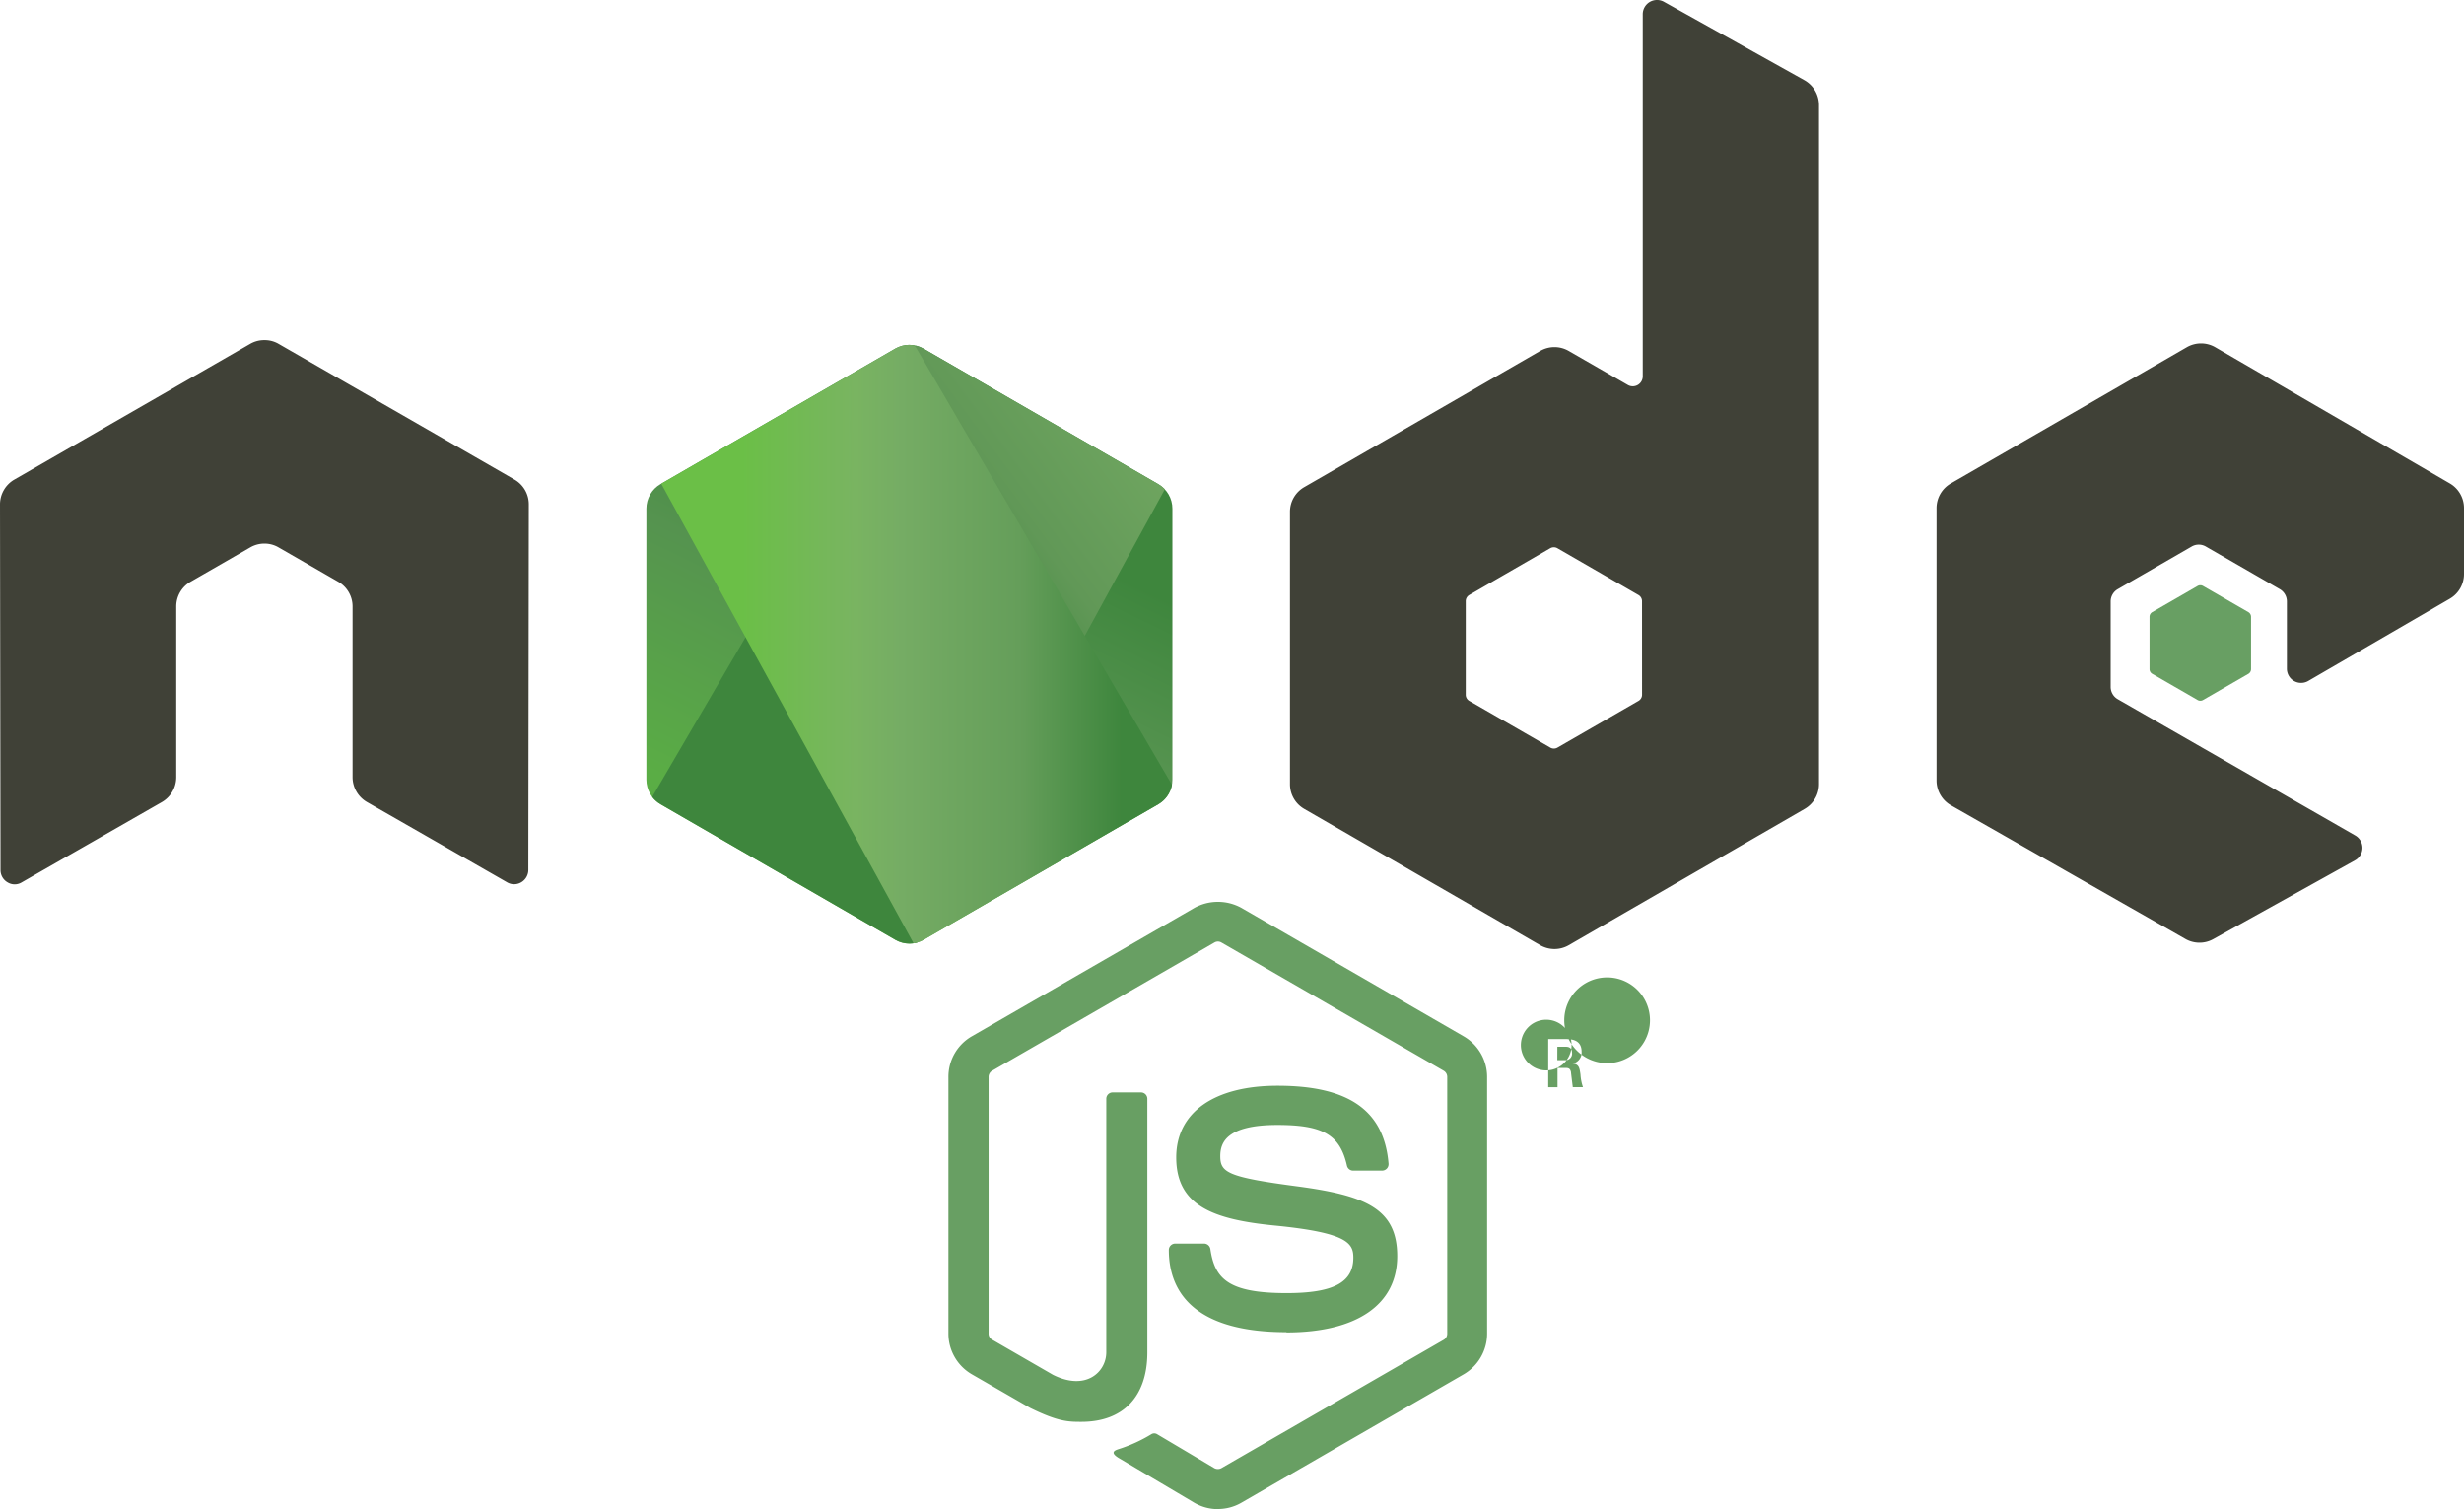 <svg xmlns="http://www.w3.org/2000/svg" xmlns:xlink="http://www.w3.org/1999/xlink" viewBox="0 0 365 223.544"><defs><style>.cls-1{fill:none;}.cls-2{fill:#689f63;}.cls-3{fill:#404137;}.cls-4{clip-path:url(#clip-path);}.cls-5{fill:url(#linear-gradient);}.cls-6{clip-path:url(#clip-path-2);}.cls-7{fill:url(#linear-gradient-2);}.cls-8{clip-path:url(#clip-path-3);}.cls-9{fill:url(#linear-gradient-3);}</style><clipPath id="clip-path"><path class="cls-1" d="M132.613,51.642,97.852,71.706a4.196,4.196,0,0,0-2.101,3.635v40.156a4.195,4.195,0,0,0,2.101,3.635l34.764,20.08a4.209,4.209,0,0,0,4.2,0l34.758-20.08a4.205,4.205,0,0,0,2.096-3.635v-40.156a4.195,4.195,0,0,0-2.104-3.635l-34.753-20.064a4.226,4.226,0,0,0-4.208,0"/></clipPath><linearGradient id="linear-gradient" x1="-67.123" y1="-138.275" x2="-66.504" y2="-138.275" gradientTransform="matrix(-184.393, -0.005, 0.005, -184.393, -12184.511, -25401.65)" gradientUnits="userSpaceOnUse"><stop offset="0" stop-color="#3e863d"/><stop offset="0.3" stop-color="#3e863d"/><stop offset="0.5" stop-color="#55934f"/><stop offset="0.8" stop-color="#5aad45"/><stop offset="1" stop-color="#5aad45"/></linearGradient><clipPath id="clip-path-2"><path class="cls-1" d="M96.613,118.047a4.206,4.206,0,0,0,1.238,1.086l29.819,17.224,4.967,2.855a4.215,4.215,0,0,0,2.421.549,4.298,4.298,0,0,0,.825-.151l36.663-67.13a4.16,4.16,0,0,0-.977-.776L148.807,58.56l-12.032-6.923a4.389,4.389,0,0,0-1.089-.437Z"/></clipPath><linearGradient id="linear-gradient-2" x1="-67.45" y1="-138.095" x2="-66.831" y2="-138.095" gradientTransform="matrix(183.78, -0.003, 0.003, 183.78, 12474.096, 25474.306)" gradientUnits="userSpaceOnUse"><stop offset="0" stop-color="#3e863d"/><stop offset="0.57" stop-color="#3e863d"/><stop offset="0.72" stop-color="#619857"/><stop offset="1" stop-color="#76ac64"/></linearGradient><clipPath id="clip-path-3"><path class="cls-1" d="M134.293,51.104a4.241,4.241,0,0,0-1.679.538L97.952,71.648l37.377,68.079a4.17,4.17,0,0,0,1.493-.515l34.761-20.08a4.212,4.212,0,0,0,2.03-2.868l-38.103-65.092a4.365,4.365,0,0,0-.85-.084c-.116,0-.231.006-.346.017"/></clipPath><linearGradient id="linear-gradient-3" x1="-67.37" y1="-137.944" x2="-66.751" y2="-137.944" gradientTransform="translate(8333.503 16958.219) scale(122.244)" gradientUnits="userSpaceOnUse"><stop offset="0" stop-color="#6bbf47"/><stop offset="0.16" stop-color="#6bbf47"/><stop offset="0.38" stop-color="#79b461"/><stop offset="0.47" stop-color="#75ac64"/><stop offset="0.7" stop-color="#659e5a"/><stop offset="0.9" stop-color="#3e863d"/><stop offset="1" stop-color="#3e863d"/></linearGradient></defs><title>Node</title><g id="Layer_2" data-name="Layer 2"><g id="Layer_1-2" data-name="Layer 1"><path class="cls-2" d="M180.406,223.544a6.938,6.938,0,0,1-3.457-.924l-11.004-6.515c-1.644-.919-.842-1.244-.299-1.431a22.221,22.221,0,0,0,4.975-2.269.835.835,0,0,1,.819.058l8.454,5.017a1.115,1.115,0,0,0,1.022,0l32.963-19.027a1.039,1.039,0,0,0,.503-.891v-38.037a1.058,1.058,0,0,0-.51-.908l-32.95-19.01a1.014,1.014,0,0,0-1.015,0l-32.943,19.01a1.051,1.051,0,0,0-.522.899V197.553a1.016,1.016,0,0,0,.512.883l9.027,5.215c4.901,2.451,7.896-.437,7.896-3.342v-37.542a.941.941,0,0,1,.957-.949h4.175a.944.944,0,0,1,.949.949v37.559c0,6.535-3.564,10.289-9.761,10.289-1.906,0-3.408,0-7.599-2.063l-8.647-4.984a6.97,6.97,0,0,1-3.457-6.015v-38.037a6.926,6.926,0,0,1,3.457-6.007l32.996-19.035a7.228,7.228,0,0,1,6.931,0l32.955,19.043a6.954,6.954,0,0,1,3.457,6.007v38.037a6.974,6.974,0,0,1-3.457,6.007l-32.955,19.035a6.928,6.928,0,0,1-3.474.924"/><path class="cls-2" d="M190.588,197.334c-14.423,0-17.447-6.621-17.447-12.174a.948.948,0,0,1,.955-.949H178.353a.953.953,0,0,1,.941.807c.644,4.338,2.558,6.527,11.279,6.527,6.947,0,9.901-1.569,9.901-5.253,0-2.12-.842-3.696-11.634-4.753-9.027-.891-14.604-2.88-14.604-10.099,0-6.65,5.611-10.611,15.009-10.611,10.553,0,15.784,3.663,16.444,11.535a.96.96,0,0,1-.256.734.981.981,0,0,1-.701.305h-4.282a.946.946,0,0,1-.924-.743c-1.031-4.563-3.523-6.023-10.297-6.023-7.583,0-8.466,2.64-8.466,4.621,0,2.401,1.04,3.102,11.271,4.455,10.132,1.345,14.943,3.243,14.943,10.363,0,7.178-5.99,11.296-16.436,11.296m40.149-40.339h1.106a.961.961,0,0,0,1.081-1.007c0-.974-.668-.974-1.04-.974h-1.139Zm-1.345-3.119h2.45c.842,0,2.492,0,2.492,1.881a1.637,1.637,0,0,1-1.345,1.749c.982.066,1.048.71,1.18,1.617a6.958,6.958,0,0,0,.371,1.881H232.983c-.041-.33-.272-2.145-.272-2.244-.099-.404-.239-.602-.743-.602h-1.246v2.855h-1.378Zm-2.946,3.548a3.754,3.754,0,1,0-.008-.008m11.683.025a6.349,6.349,0,1,0-.008,0"/><path class="cls-3" d="M78.332,74.713a4.221,4.221,0,0,0-2.111-3.668l-34.948-20.108a4.08,4.08,0,0,0-1.921-.553H38.991a4.152,4.152,0,0,0-1.931.553L2.114,71.045A4.253,4.253,0,0,0,0,74.717l.077,54.16A2.079,2.079,0,0,0,1.125,130.7a1.997,1.997,0,0,0,2.096,0l20.776-11.898a4.261,4.261,0,0,0,2.112-3.663V89.837a4.208,4.208,0,0,1,2.108-3.655l8.845-5.094a4.197,4.197,0,0,1,2.112-.568,4.122,4.122,0,0,1,2.099.567l8.841,5.093a4.211,4.211,0,0,1,2.112,3.655v25.3a4.275,4.275,0,0,0,2.116,3.663l20.763,11.89a2.063,2.063,0,0,0,2.112,0,2.119,2.119,0,0,0,1.046-1.823Zm164.911,28.199a1.049,1.049,0,0,1-.528.913l-12.004,6.919a1.058,1.058,0,0,1-1.054,0l-12.005-6.919a1.046,1.046,0,0,1-.528-.913V89.053a1.062,1.062,0,0,1,.52-.916l11.997-6.931a1.067,1.067,0,0,1,1.064,0l12.005,6.931a1.052,1.052,0,0,1,.528.916ZM246.486.267a2.11,2.11,0,0,0-3.14,1.846v53.632a1.476,1.476,0,0,1-2.215,1.279l-8.754-5.042a4.214,4.214,0,0,0-4.218,0l-34.959,20.176a4.212,4.212,0,0,0-2.112,3.647v40.364a4.225,4.225,0,0,0,2.112,3.655l34.959,20.19a4.239,4.239,0,0,0,4.222,0l34.96-20.198a4.231,4.231,0,0,0,2.112-3.655V15.564a4.231,4.231,0,0,0-2.17-3.688Zm116.416,88.421A4.222,4.222,0,0,0,365,85.04v-9.782a4.224,4.224,0,0,0-2.102-3.651l-34.737-20.166a4.218,4.218,0,0,0-4.233,0l-34.951,20.174a4.213,4.213,0,0,0-2.112,3.655v40.347a4.236,4.236,0,0,0,2.129,3.672l34.729,19.794a4.21,4.21,0,0,0,4.142.025l21.007-11.675a2.107,2.107,0,0,0,.017-3.672l-35.166-20.182a2.094,2.094,0,0,1-1.064-1.823V89.098a2.095,2.095,0,0,1,1.056-1.828L324.655,80.958a2.086,2.086,0,0,1,2.104,0l10.949,6.312a2.104,2.104,0,0,1,1.056,1.823v9.951a2.105,2.105,0,0,0,3.168,1.823Z"/><path class="cls-2" d="M325.534,86.8a.801.801,0,0,1,.809,0l6.708,3.87a.81.81,0,0,1,.404.701v7.748a.81.81,0,0,1-.404.701l-6.708,3.87a.801.801,0,0,1-.809,0l-6.704-3.87a.807.807,0,0,1-.413-.701v-7.748a.8.8,0,0,1,.404-.701Z"/><g class="cls-4"><rect class="cls-5" x="77.656" y="40.979" width="114.106" height="109.086" transform="translate(-10.353 174.439) rotate(-63.887)"/></g><g class="cls-6"><rect class="cls-7" x="77.716" y="37.32" width="113.726" height="116.39" transform="translate(-30.42 98.667) rotate(-36.459)"/></g><g class="cls-8"><rect class="cls-9" x="97.951" y="51.088" width="75.648" height="88.641"/></g></g></g></svg>